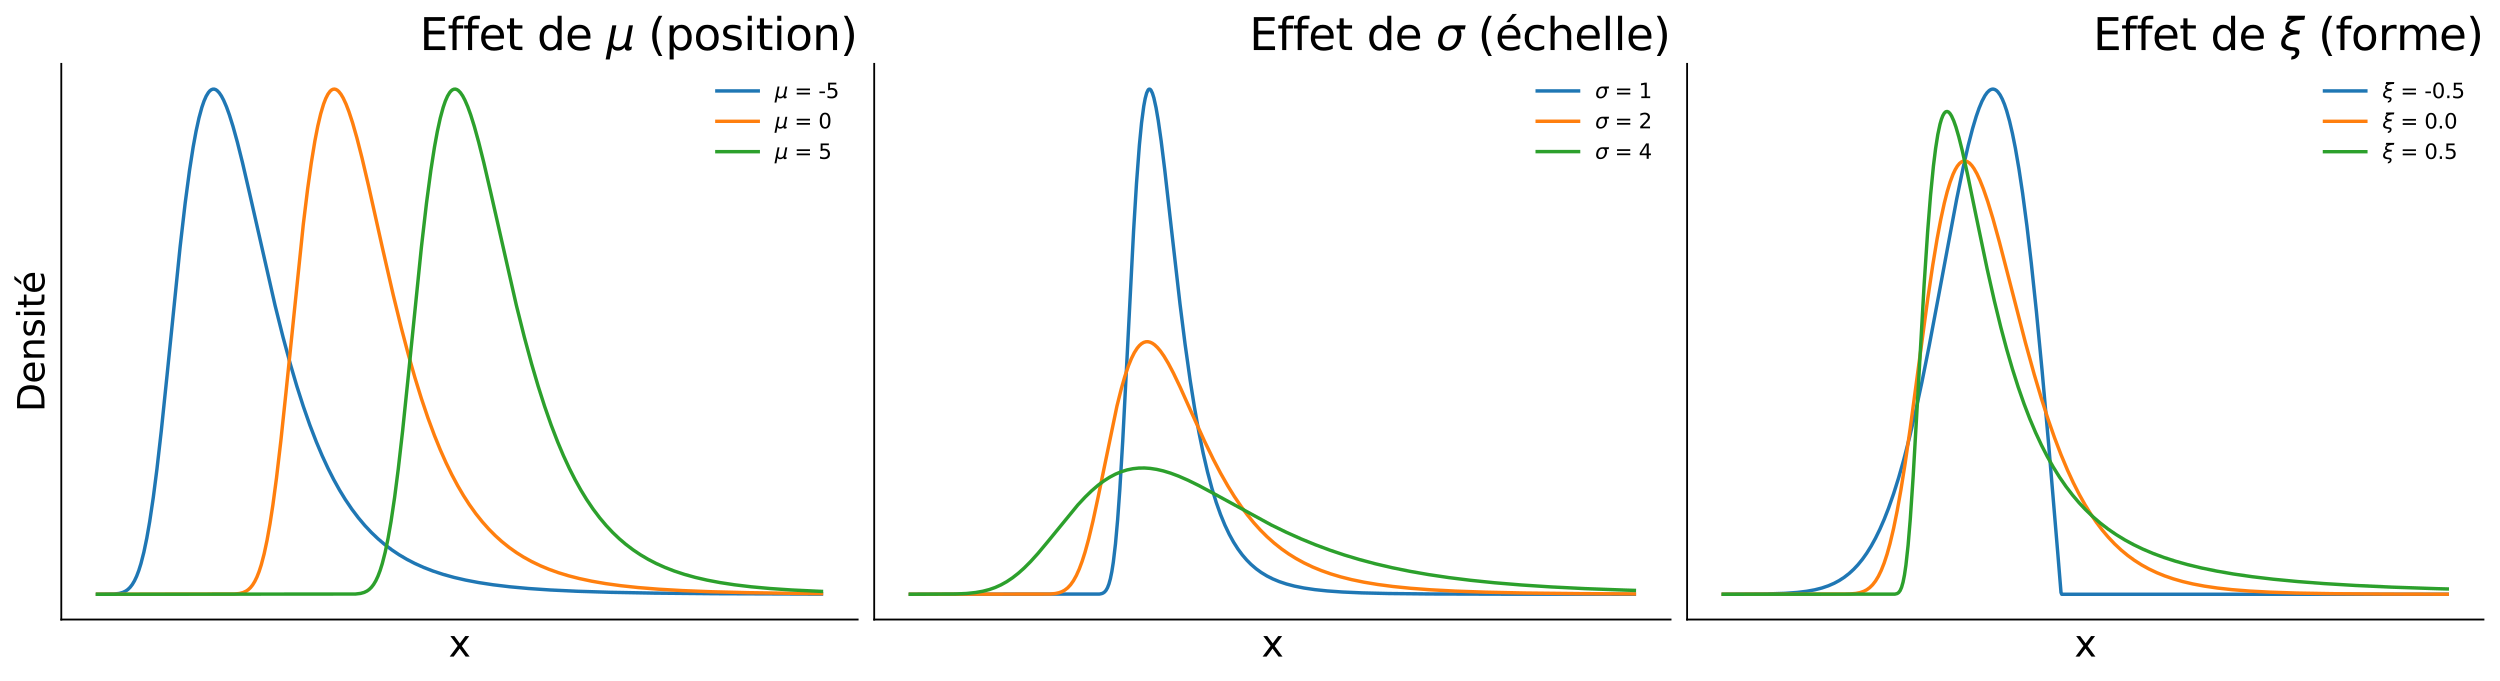 <?xml version="1.0" encoding="utf-8" standalone="no"?>
<!DOCTYPE svg PUBLIC "-//W3C//DTD SVG 1.1//EN"
  "http://www.w3.org/Graphics/SVG/1.1/DTD/svg11.dtd">
<svg xmlns:xlink="http://www.w3.org/1999/xlink" width="1088.4pt" height="296.4pt" viewBox="0 0 1088.4 296.4" xmlns="http://www.w3.org/2000/svg" version="1.1">
 <defs>
  <style type="text/css">*{stroke-linejoin: round; stroke-linecap: butt}</style>
 </defs>
 <g id="figure_1">
  <g id="patch_1">
   <path d="M 0 296.4 
L 1088.4 296.4 
L 1088.4 0 
L 0 0 
z
" style="fill: #ffffff"/>
  </g>
  <g id="axes_1">
   <g id="patch_2">
    <path d="M 26.685 269.715 
L 373.39 269.715 
L 373.39 27.792 
L 26.685 27.792 
z
" style="fill: #ffffff"/>
   </g>
   <g id="matplotlib.axis_1">
    <g id="text_1">
     <!-- x -->
     <g transform="translate(195.302 285.872) scale(0.16 -0.16)">
      <defs>
       <path id="DejaVuSans-78" d="M 3513 3500 
L 2247 1797 
L 3578 0 
L 2900 0 
L 1881 1375 
L 863 0 
L 184 0 
L 1544 1831 
L 300 3500 
L 978 3500 
L 1906 2253 
L 2834 3500 
L 3513 3500 
z
" transform="scale(0.016)"/>
      </defs>
      <use xlink:href="#DejaVuSans-78"/>
     </g>
    </g>
   </g>
   <g id="matplotlib.axis_2">
    <g id="text_2">
     <!-- Densité -->
     <g transform="translate(19.358 179.355) rotate(-90) scale(0.16 -0.16)">
      <defs>
       <path id="DejaVuSans-44" d="M 1259 4147 
L 1259 519 
L 2022 519 
Q 2988 519 3436 956 
Q 3884 1394 3884 2338 
Q 3884 3275 3436 3711 
Q 2988 4147 2022 4147 
L 1259 4147 
z
M 628 4666 
L 1925 4666 
Q 3281 4666 3915 4102 
Q 4550 3538 4550 2338 
Q 4550 1131 3912 565 
Q 3275 0 1925 0 
L 628 0 
L 628 4666 
z
" transform="scale(0.016)"/>
       <path id="DejaVuSans-65" d="M 3597 1894 
L 3597 1613 
L 953 1613 
Q 991 1019 1311 708 
Q 1631 397 2203 397 
Q 2534 397 2845 478 
Q 3156 559 3463 722 
L 3463 178 
Q 3153 47 2828 -22 
Q 2503 -91 2169 -91 
Q 1331 -91 842 396 
Q 353 884 353 1716 
Q 353 2575 817 3079 
Q 1281 3584 2069 3584 
Q 2775 3584 3186 3129 
Q 3597 2675 3597 1894 
z
M 3022 2063 
Q 3016 2534 2758 2815 
Q 2500 3097 2075 3097 
Q 1594 3097 1305 2825 
Q 1016 2553 972 2059 
L 3022 2063 
z
" transform="scale(0.016)"/>
       <path id="DejaVuSans-6e" d="M 3513 2113 
L 3513 0 
L 2938 0 
L 2938 2094 
Q 2938 2591 2744 2837 
Q 2550 3084 2163 3084 
Q 1697 3084 1428 2787 
Q 1159 2491 1159 1978 
L 1159 0 
L 581 0 
L 581 3500 
L 1159 3500 
L 1159 2956 
Q 1366 3272 1645 3428 
Q 1925 3584 2291 3584 
Q 2894 3584 3203 3211 
Q 3513 2838 3513 2113 
z
" transform="scale(0.016)"/>
       <path id="DejaVuSans-73" d="M 2834 3397 
L 2834 2853 
Q 2591 2978 2328 3040 
Q 2066 3103 1784 3103 
Q 1356 3103 1142 2972 
Q 928 2841 928 2578 
Q 928 2378 1081 2264 
Q 1234 2150 1697 2047 
L 1894 2003 
Q 2506 1872 2764 1633 
Q 3022 1394 3022 966 
Q 3022 478 2636 193 
Q 2250 -91 1575 -91 
Q 1294 -91 989 -36 
Q 684 19 347 128 
L 347 722 
Q 666 556 975 473 
Q 1284 391 1588 391 
Q 1994 391 2212 530 
Q 2431 669 2431 922 
Q 2431 1156 2273 1281 
Q 2116 1406 1581 1522 
L 1381 1569 
Q 847 1681 609 1914 
Q 372 2147 372 2553 
Q 372 3047 722 3315 
Q 1072 3584 1716 3584 
Q 2034 3584 2315 3537 
Q 2597 3491 2834 3397 
z
" transform="scale(0.016)"/>
       <path id="DejaVuSans-69" d="M 603 3500 
L 1178 3500 
L 1178 0 
L 603 0 
L 603 3500 
z
M 603 4863 
L 1178 4863 
L 1178 4134 
L 603 4134 
L 603 4863 
z
" transform="scale(0.016)"/>
       <path id="DejaVuSans-74" d="M 1172 4494 
L 1172 3500 
L 2356 3500 
L 2356 3053 
L 1172 3053 
L 1172 1153 
Q 1172 725 1289 603 
Q 1406 481 1766 481 
L 2356 481 
L 2356 0 
L 1766 0 
Q 1100 0 847 248 
Q 594 497 594 1153 
L 594 3053 
L 172 3053 
L 172 3500 
L 594 3500 
L 594 4494 
L 1172 4494 
z
" transform="scale(0.016)"/>
       <path id="DejaVuSans-e9" d="M 3597 1894 
L 3597 1613 
L 953 1613 
Q 991 1019 1311 708 
Q 1631 397 2203 397 
Q 2534 397 2845 478 
Q 3156 559 3463 722 
L 3463 178 
Q 3153 47 2828 -22 
Q 2503 -91 2169 -91 
Q 1331 -91 842 396 
Q 353 884 353 1716 
Q 353 2575 817 3079 
Q 1281 3584 2069 3584 
Q 2775 3584 3186 3129 
Q 3597 2675 3597 1894 
z
M 3022 2063 
Q 3016 2534 2758 2815 
Q 2500 3097 2075 3097 
Q 1594 3097 1305 2825 
Q 1016 2553 972 2059 
L 3022 2063 
z
M 2469 5119 
L 3091 5119 
L 2072 3944 
L 1594 3944 
L 2469 5119 
z
" transform="scale(0.016)"/>
      </defs>
      <use xlink:href="#DejaVuSans-44"/>
      <use xlink:href="#DejaVuSans-65" transform="translate(77.002 0)"/>
      <use xlink:href="#DejaVuSans-6e" transform="translate(138.525 0)"/>
      <use xlink:href="#DejaVuSans-73" transform="translate(201.904 0)"/>
      <use xlink:href="#DejaVuSans-69" transform="translate(254.004 0)"/>
      <use xlink:href="#DejaVuSans-74" transform="translate(281.787 0)"/>
      <use xlink:href="#DejaVuSans-e9" transform="translate(320.996 0)"/>
     </g>
    </g>
   </g>
   <g id="line2d_1">
    <path d="M 42.444 258.718 
L 49.701 258.614 
L 51.909 258.35 
L 53.487 257.91 
L 54.749 257.295 
L 55.695 256.613 
L 56.642 255.686 
L 57.588 254.457 
L 58.535 252.867 
L 59.481 250.855 
L 60.428 248.363 
L 61.374 245.338 
L 62.636 240.395 
L 63.898 234.343 
L 65.16 227.142 
L 66.738 216.538 
L 68.315 204.27 
L 70.208 187.68 
L 72.732 163.344 
L 78.412 107.505 
L 80.62 88.398 
L 82.513 74.154 
L 84.091 64.032 
L 85.353 57.158 
L 86.615 51.4 
L 87.877 46.759 
L 88.823 44.002 
L 89.77 41.851 
L 90.716 40.287 
L 91.347 39.559 
L 91.978 39.075 
L 92.609 38.827 
L 93.24 38.806 
L 93.871 39.004 
L 94.502 39.412 
L 95.449 40.396 
L 96.395 41.8 
L 97.342 43.591 
L 98.604 46.525 
L 99.866 50.014 
L 101.443 55.046 
L 103.336 61.889 
L 105.545 70.712 
L 108.7 84.32 
L 119.742 132.924 
L 123.213 146.765 
L 126.368 158.399 
L 129.207 168.051 
L 132.047 176.922 
L 134.886 185.029 
L 137.726 192.405 
L 140.25 198.379 
L 142.774 203.84 
L 145.298 208.822 
L 147.822 213.36 
L 150.346 217.487 
L 153.185 221.682 
L 156.025 225.444 
L 158.864 228.817 
L 161.704 231.838 
L 164.543 234.544 
L 167.383 236.967 
L 170.538 239.363 
L 173.693 241.483 
L 177.164 243.534 
L 180.634 245.328 
L 184.42 247.03 
L 188.522 248.617 
L 192.939 250.072 
L 197.671 251.384 
L 202.719 252.551 
L 208.398 253.629 
L 214.708 254.594 
L 221.965 255.465 
L 230.168 256.216 
L 239.633 256.857 
L 251.306 257.412 
L 265.82 257.865 
L 284.75 258.217 
L 311.252 258.471 
L 353.845 258.631 
L 357.631 258.639 
L 357.631 258.639 
" clip-path="url(#p0a487af336)" style="fill: none; stroke: #1f77b4; stroke-width: 1.5; stroke-linecap: square"/>
   </g>
   <g id="line2d_2">
    <path d="M 42.444 258.718 
L 102.074 258.624 
L 104.283 258.379 
L 105.86 257.968 
L 107.122 257.388 
L 108.069 256.742 
L 109.015 255.86 
L 109.962 254.685 
L 110.908 253.159 
L 111.855 251.222 
L 112.801 248.814 
L 113.748 245.881 
L 115.01 241.072 
L 116.272 235.162 
L 117.534 228.105 
L 118.796 219.902 
L 120.373 208.114 
L 122.266 191.993 
L 124.475 171.139 
L 132.047 97.653 
L 133.94 82.2 
L 135.517 70.944 
L 137.095 61.325 
L 138.357 54.867 
L 139.619 49.529 
L 140.881 45.304 
L 141.827 42.852 
L 142.774 40.997 
L 143.72 39.718 
L 144.351 39.173 
L 144.982 38.867 
L 145.613 38.79 
L 146.244 38.935 
L 146.875 39.291 
L 147.506 39.85 
L 148.453 41.048 
L 149.399 42.649 
L 150.661 45.355 
L 151.923 48.645 
L 153.501 53.465 
L 155.394 60.107 
L 157.602 68.76 
L 160.442 80.842 
L 166.436 107.678 
L 171.169 128.313 
L 174.64 142.474 
L 177.795 154.435 
L 180.634 164.391 
L 183.474 173.564 
L 186.313 181.966 
L 189.153 189.621 
L 191.677 195.83 
L 194.201 201.512 
L 196.725 206.699 
L 199.249 211.427 
L 201.773 215.73 
L 204.297 219.641 
L 207.136 223.615 
L 209.976 227.177 
L 212.815 230.369 
L 215.655 233.228 
L 218.494 235.789 
L 221.649 238.321 
L 224.804 240.561 
L 227.959 242.543 
L 231.43 244.461 
L 235.216 246.281 
L 239.002 247.855 
L 243.103 249.323 
L 247.52 250.669 
L 252.253 251.884 
L 257.616 253.028 
L 263.611 254.066 
L 270.237 254.981 
L 277.809 255.794 
L 286.643 256.508 
L 297.054 257.116 
L 309.674 257.62 
L 325.765 258.028 
L 347.219 258.336 
L 357.631 258.428 
L 357.631 258.428 
" clip-path="url(#p0a487af336)" style="fill: none; stroke: #ff7f0e; stroke-width: 1.5; stroke-linecap: square"/>
   </g>
   <g id="line2d_3">
    <path d="M 42.444 258.718 
L 154.763 258.614 
L 156.971 258.35 
L 158.549 257.91 
L 159.811 257.295 
L 160.757 256.613 
L 161.704 255.686 
L 162.65 254.457 
L 163.597 252.867 
L 164.543 250.855 
L 165.49 248.363 
L 166.436 245.338 
L 167.698 240.395 
L 168.961 234.343 
L 170.223 227.142 
L 171.8 216.538 
L 173.378 204.27 
L 175.271 187.68 
L 177.795 163.344 
L 183.474 107.505 
L 185.682 88.398 
L 187.575 74.154 
L 189.153 64.032 
L 190.415 57.158 
L 191.677 51.4 
L 192.939 46.759 
L 193.885 44.002 
L 194.832 41.851 
L 195.778 40.287 
L 196.409 39.559 
L 197.04 39.075 
L 197.671 38.827 
L 198.302 38.806 
L 198.933 39.004 
L 199.564 39.412 
L 200.511 40.396 
L 201.457 41.8 
L 202.404 43.591 
L 203.666 46.525 
L 204.928 50.014 
L 206.505 55.046 
L 208.398 61.889 
L 210.607 70.712 
L 213.762 84.32 
L 224.804 132.924 
L 228.275 146.765 
L 231.43 158.399 
L 234.269 168.051 
L 237.109 176.922 
L 239.948 185.029 
L 242.788 192.405 
L 245.312 198.379 
L 247.836 203.84 
L 250.36 208.822 
L 252.884 213.36 
L 255.408 217.487 
L 258.247 221.682 
L 261.087 225.444 
L 263.927 228.817 
L 266.766 231.838 
L 269.606 234.544 
L 272.445 236.967 
L 275.6 239.363 
L 278.755 241.483 
L 282.226 243.534 
L 285.696 245.328 
L 289.482 247.03 
L 293.584 248.617 
L 298.001 250.072 
L 302.733 251.384 
L 307.781 252.551 
L 313.46 253.629 
L 319.77 254.594 
L 327.027 255.465 
L 335.23 256.216 
L 344.695 256.857 
L 356.369 257.412 
L 357.631 257.461 
L 357.631 257.461 
" clip-path="url(#p0a487af336)" style="fill: none; stroke: #2ca02c; stroke-width: 1.5; stroke-linecap: square"/>
   </g>
   <g id="patch_3">
    <path d="M 26.685 269.715 
L 26.685 27.792 
" style="fill: none; stroke: #000000; stroke-width: 0.8; stroke-linejoin: miter; stroke-linecap: square"/>
   </g>
   <g id="patch_4">
    <path d="M 26.685 269.715 
L 373.39 269.715 
" style="fill: none; stroke: #000000; stroke-width: 0.8; stroke-linejoin: miter; stroke-linecap: square"/>
   </g>
   <g id="text_3">
    <!-- Effet de $\mu$ (position) -->
    <g transform="translate(182.734 21.792) scale(0.192 -0.192)">
     <defs>
      <path id="DejaVuSans-45" d="M 628 4666 
L 3578 4666 
L 3578 4134 
L 1259 4134 
L 1259 2753 
L 3481 2753 
L 3481 2222 
L 1259 2222 
L 1259 531 
L 3634 531 
L 3634 0 
L 628 0 
L 628 4666 
z
" transform="scale(0.016)"/>
      <path id="DejaVuSans-66" d="M 2375 4863 
L 2375 4384 
L 1825 4384 
Q 1516 4384 1395 4259 
Q 1275 4134 1275 3809 
L 1275 3500 
L 2222 3500 
L 2222 3053 
L 1275 3053 
L 1275 0 
L 697 0 
L 697 3053 
L 147 3053 
L 147 3500 
L 697 3500 
L 697 3744 
Q 697 4328 969 4595 
Q 1241 4863 1831 4863 
L 2375 4863 
z
" transform="scale(0.016)"/>
      <path id="DejaVuSans-20" transform="scale(0.016)"/>
      <path id="DejaVuSans-64" d="M 2906 2969 
L 2906 4863 
L 3481 4863 
L 3481 0 
L 2906 0 
L 2906 525 
Q 2725 213 2448 61 
Q 2172 -91 1784 -91 
Q 1150 -91 751 415 
Q 353 922 353 1747 
Q 353 2572 751 3078 
Q 1150 3584 1784 3584 
Q 2172 3584 2448 3432 
Q 2725 3281 2906 2969 
z
M 947 1747 
Q 947 1113 1208 752 
Q 1469 391 1925 391 
Q 2381 391 2643 752 
Q 2906 1113 2906 1747 
Q 2906 2381 2643 2742 
Q 2381 3103 1925 3103 
Q 1469 3103 1208 2742 
Q 947 2381 947 1747 
z
" transform="scale(0.016)"/>
      <path id="DejaVuSans-Oblique-3bc" d="M -84 -1331 
L 856 3500 
L 1434 3500 
L 1009 1322 
Q 997 1256 987 1175 
Q 978 1094 978 1013 
Q 978 722 1161 565 
Q 1344 409 1684 409 
Q 2147 409 2431 671 
Q 2716 934 2816 1459 
L 3213 3500 
L 3788 3500 
L 3266 809 
Q 3253 750 3248 706 
Q 3244 663 3244 628 
Q 3244 531 3283 486 
Q 3322 441 3406 441 
Q 3438 441 3492 456 
Q 3547 472 3647 513 
L 3559 50 
Q 3422 -19 3297 -55 
Q 3172 -91 3053 -91 
Q 2847 -91 2730 40 
Q 2613 172 2613 403 
Q 2438 153 2195 31 
Q 1953 -91 1625 -91 
Q 1334 -91 1117 43 
Q 900 178 831 397 
L 494 -1331 
L -84 -1331 
z
" transform="scale(0.016)"/>
      <path id="DejaVuSans-28" d="M 1984 4856 
Q 1566 4138 1362 3434 
Q 1159 2731 1159 2009 
Q 1159 1288 1364 580 
Q 1569 -128 1984 -844 
L 1484 -844 
Q 1016 -109 783 600 
Q 550 1309 550 2009 
Q 550 2706 781 3412 
Q 1013 4119 1484 4856 
L 1984 4856 
z
" transform="scale(0.016)"/>
      <path id="DejaVuSans-70" d="M 1159 525 
L 1159 -1331 
L 581 -1331 
L 581 3500 
L 1159 3500 
L 1159 2969 
Q 1341 3281 1617 3432 
Q 1894 3584 2278 3584 
Q 2916 3584 3314 3078 
Q 3713 2572 3713 1747 
Q 3713 922 3314 415 
Q 2916 -91 2278 -91 
Q 1894 -91 1617 61 
Q 1341 213 1159 525 
z
M 3116 1747 
Q 3116 2381 2855 2742 
Q 2594 3103 2138 3103 
Q 1681 3103 1420 2742 
Q 1159 2381 1159 1747 
Q 1159 1113 1420 752 
Q 1681 391 2138 391 
Q 2594 391 2855 752 
Q 3116 1113 3116 1747 
z
" transform="scale(0.016)"/>
      <path id="DejaVuSans-6f" d="M 1959 3097 
Q 1497 3097 1228 2736 
Q 959 2375 959 1747 
Q 959 1119 1226 758 
Q 1494 397 1959 397 
Q 2419 397 2687 759 
Q 2956 1122 2956 1747 
Q 2956 2369 2687 2733 
Q 2419 3097 1959 3097 
z
M 1959 3584 
Q 2709 3584 3137 3096 
Q 3566 2609 3566 1747 
Q 3566 888 3137 398 
Q 2709 -91 1959 -91 
Q 1206 -91 779 398 
Q 353 888 353 1747 
Q 353 2609 779 3096 
Q 1206 3584 1959 3584 
z
" transform="scale(0.016)"/>
      <path id="DejaVuSans-29" d="M 513 4856 
L 1013 4856 
Q 1481 4119 1714 3412 
Q 1947 2706 1947 2009 
Q 1947 1309 1714 600 
Q 1481 -109 1013 -844 
L 513 -844 
Q 928 -128 1133 580 
Q 1338 1288 1338 2009 
Q 1338 2731 1133 3434 
Q 928 4138 513 4856 
z
" transform="scale(0.016)"/>
     </defs>
     <use xlink:href="#DejaVuSans-45" transform="translate(0 0.016)"/>
     <use xlink:href="#DejaVuSans-66" transform="translate(63.184 0.016)"/>
     <use xlink:href="#DejaVuSans-66" transform="translate(98.389 0.016)"/>
     <use xlink:href="#DejaVuSans-65" transform="translate(133.594 0.016)"/>
     <use xlink:href="#DejaVuSans-74" transform="translate(195.117 0.016)"/>
     <use xlink:href="#DejaVuSans-20" transform="translate(234.326 0.016)"/>
     <use xlink:href="#DejaVuSans-64" transform="translate(266.113 0.016)"/>
     <use xlink:href="#DejaVuSans-65" transform="translate(329.59 0.016)"/>
     <use xlink:href="#DejaVuSans-20" transform="translate(391.113 0.016)"/>
     <use xlink:href="#DejaVuSans-Oblique-3bc" transform="translate(422.9 0.016)"/>
     <use xlink:href="#DejaVuSans-20" transform="translate(486.523 0.016)"/>
     <use xlink:href="#DejaVuSans-28" transform="translate(518.311 0.016)"/>
     <use xlink:href="#DejaVuSans-70" transform="translate(557.324 0.016)"/>
     <use xlink:href="#DejaVuSans-6f" transform="translate(620.801 0.016)"/>
     <use xlink:href="#DejaVuSans-73" transform="translate(681.982 0.016)"/>
     <use xlink:href="#DejaVuSans-69" transform="translate(734.082 0.016)"/>
     <use xlink:href="#DejaVuSans-74" transform="translate(761.865 0.016)"/>
     <use xlink:href="#DejaVuSans-69" transform="translate(801.074 0.016)"/>
     <use xlink:href="#DejaVuSans-6f" transform="translate(828.857 0.016)"/>
     <use xlink:href="#DejaVuSans-6e" transform="translate(890.039 0.016)"/>
     <use xlink:href="#DejaVuSans-29" transform="translate(953.418 0.016)"/>
    </g>
   </g>
   <g id="legend_1">
    <g id="line2d_4">
     <path d="M 312.1 39.581 
L 321.1 39.581 
L 330.1 39.581 
" style="fill: none; stroke: #1f77b4; stroke-width: 1.5; stroke-linecap: square"/>
    </g>
    <g id="text_4">
     <!-- $\mu$ = -5 -->
     <g transform="translate(337.3 42.731) scale(0.09 -0.09)">
      <defs>
       <path id="DejaVuSans-3d" d="M 678 2906 
L 4684 2906 
L 4684 2381 
L 678 2381 
L 678 2906 
z
M 678 1631 
L 4684 1631 
L 4684 1100 
L 678 1100 
L 678 1631 
z
" transform="scale(0.016)"/>
       <path id="DejaVuSans-2d" d="M 313 2009 
L 1997 2009 
L 1997 1497 
L 313 1497 
L 313 2009 
z
" transform="scale(0.016)"/>
       <path id="DejaVuSans-35" d="M 691 4666 
L 3169 4666 
L 3169 4134 
L 1269 4134 
L 1269 2991 
Q 1406 3038 1543 3061 
Q 1681 3084 1819 3084 
Q 2600 3084 3056 2656 
Q 3513 2228 3513 1497 
Q 3513 744 3044 326 
Q 2575 -91 1722 -91 
Q 1428 -91 1123 -41 
Q 819 9 494 109 
L 494 744 
Q 775 591 1075 516 
Q 1375 441 1709 441 
Q 2250 441 2565 725 
Q 2881 1009 2881 1497 
Q 2881 1984 2565 2268 
Q 2250 2553 1709 2553 
Q 1456 2553 1204 2497 
Q 953 2441 691 2322 
L 691 4666 
z
" transform="scale(0.016)"/>
      </defs>
      <use xlink:href="#DejaVuSans-Oblique-3bc" transform="translate(0 0.094)"/>
      <use xlink:href="#DejaVuSans-20" transform="translate(63.623 0.094)"/>
      <use xlink:href="#DejaVuSans-3d" transform="translate(95.41 0.094)"/>
      <use xlink:href="#DejaVuSans-20" transform="translate(179.199 0.094)"/>
      <use xlink:href="#DejaVuSans-2d" transform="translate(210.986 0.094)"/>
      <use xlink:href="#DejaVuSans-35" transform="translate(247.07 0.094)"/>
     </g>
    </g>
    <g id="line2d_5">
     <path d="M 312.1 52.809 
L 321.1 52.809 
L 330.1 52.809 
" style="fill: none; stroke: #ff7f0e; stroke-width: 1.5; stroke-linecap: square"/>
    </g>
    <g id="text_5">
     <!-- $\mu$ = 0 -->
     <g transform="translate(337.3 55.959) scale(0.09 -0.09)">
      <defs>
       <path id="DejaVuSans-30" d="M 2034 4250 
Q 1547 4250 1301 3770 
Q 1056 3291 1056 2328 
Q 1056 1369 1301 889 
Q 1547 409 2034 409 
Q 2525 409 2770 889 
Q 3016 1369 3016 2328 
Q 3016 3291 2770 3770 
Q 2525 4250 2034 4250 
z
M 2034 4750 
Q 2819 4750 3233 4129 
Q 3647 3509 3647 2328 
Q 3647 1150 3233 529 
Q 2819 -91 2034 -91 
Q 1250 -91 836 529 
Q 422 1150 422 2328 
Q 422 3509 836 4129 
Q 1250 4750 2034 4750 
z
" transform="scale(0.016)"/>
      </defs>
      <use xlink:href="#DejaVuSans-Oblique-3bc" transform="translate(0 0.781)"/>
      <use xlink:href="#DejaVuSans-20" transform="translate(63.623 0.781)"/>
      <use xlink:href="#DejaVuSans-3d" transform="translate(95.41 0.781)"/>
      <use xlink:href="#DejaVuSans-20" transform="translate(179.199 0.781)"/>
      <use xlink:href="#DejaVuSans-30" transform="translate(210.986 0.781)"/>
     </g>
    </g>
    <g id="line2d_6">
     <path d="M 312.1 66.038 
L 321.1 66.038 
L 330.1 66.038 
" style="fill: none; stroke: #2ca02c; stroke-width: 1.5; stroke-linecap: square"/>
    </g>
    <g id="text_6">
     <!-- $\mu$ = 5 -->
     <g transform="translate(337.3 69.188) scale(0.09 -0.09)">
      <use xlink:href="#DejaVuSans-Oblique-3bc" transform="translate(0 0.094)"/>
      <use xlink:href="#DejaVuSans-20" transform="translate(63.623 0.094)"/>
      <use xlink:href="#DejaVuSans-3d" transform="translate(95.41 0.094)"/>
      <use xlink:href="#DejaVuSans-20" transform="translate(179.199 0.094)"/>
      <use xlink:href="#DejaVuSans-35" transform="translate(210.986 0.094)"/>
     </g>
    </g>
   </g>
  </g>
  <g id="axes_2">
   <g id="patch_5">
    <path d="M 380.59 269.715 
L 727.295 269.715 
L 727.295 27.792 
L 380.59 27.792 
z
" style="fill: #ffffff"/>
   </g>
   <g id="matplotlib.axis_3">
    <g id="text_7">
     <!-- x -->
     <g transform="translate(549.207 285.872) scale(0.16 -0.16)">
      <use xlink:href="#DejaVuSans-78"/>
     </g>
    </g>
   </g>
   <g id="matplotlib.axis_4"/>
   <g id="line2d_7">
    <path d="M 396.349 258.718 
L 478.695 258.624 
L 479.642 258.432 
L 480.273 258.166 
L 480.904 257.713 
L 481.535 256.981 
L 482.166 255.86 
L 482.797 254.219 
L 483.428 251.917 
L 484.059 248.814 
L 484.69 244.778 
L 485.636 236.746 
L 486.583 226.16 
L 487.529 213.024 
L 488.791 191.992 
L 490.684 155.449 
L 493.524 100.41 
L 494.786 79.823 
L 496.048 63.111 
L 496.994 53.426 
L 497.941 46.255 
L 498.572 42.85 
L 499.203 40.506 
L 499.834 39.172 
L 500.149 38.865 
L 500.465 38.788 
L 500.78 38.933 
L 501.096 39.289 
L 501.727 40.6 
L 502.358 42.647 
L 503.304 46.93 
L 504.251 52.443 
L 505.513 61.289 
L 507.09 74.026 
L 509.93 99.174 
L 513.716 132.27 
L 515.924 149.76 
L 518.133 165.448 
L 520.026 177.392 
L 521.919 187.982 
L 523.812 197.298 
L 525.705 205.446 
L 527.598 212.541 
L 529.491 218.698 
L 531.384 224.03 
L 533.277 228.639 
L 535.17 232.62 
L 537.063 236.056 
L 538.956 239.022 
L 540.849 241.582 
L 542.742 243.793 
L 544.635 245.703 
L 546.843 247.608 
L 549.052 249.218 
L 551.576 250.757 
L 554.1 252.031 
L 556.94 253.207 
L 560.095 254.257 
L 563.565 255.169 
L 567.667 255.993 
L 572.399 256.695 
L 577.763 257.262 
L 584.388 257.735 
L 592.907 258.114 
L 604.58 258.397 
L 622.564 258.589 
L 656.638 258.69 
L 711.535 258.715 
L 711.535 258.715 
" clip-path="url(#pbd010ca384)" style="fill: none; stroke: #1f77b4; stroke-width: 1.5; stroke-linecap: square"/>
   </g>
   <g id="line2d_8">
    <path d="M 396.349 258.718 
L 457.241 258.618 
L 459.449 258.396 
L 461.027 258.053 
L 462.289 257.598 
L 463.551 256.915 
L 464.813 255.939 
L 466.075 254.596 
L 467.337 252.819 
L 468.599 250.547 
L 469.861 247.732 
L 471.123 244.348 
L 472.385 240.388 
L 473.963 234.659 
L 475.856 226.764 
L 478.064 216.467 
L 486.267 176.83 
L 488.16 169.27 
L 489.738 163.801 
L 491.315 159.161 
L 492.577 156.072 
L 493.839 153.543 
L 495.101 151.568 
L 496.048 150.442 
L 496.994 149.612 
L 497.941 149.066 
L 498.887 148.792 
L 499.834 148.776 
L 500.78 149.003 
L 501.727 149.459 
L 502.673 150.127 
L 503.935 151.32 
L 505.197 152.824 
L 506.775 155.084 
L 508.668 158.259 
L 510.876 162.461 
L 513.716 168.404 
L 518.448 178.946 
L 524.443 192.177 
L 528.229 199.973 
L 531.384 205.999 
L 534.539 211.554 
L 537.378 216.141 
L 540.218 220.341 
L 543.057 224.169 
L 545.897 227.643 
L 548.736 230.786 
L 551.576 233.621 
L 554.731 236.441 
L 557.886 238.945 
L 561.041 241.166 
L 564.196 243.133 
L 567.667 245.038 
L 571.453 246.842 
L 575.239 248.4 
L 579.34 249.847 
L 583.757 251.169 
L 588.49 252.357 
L 593.853 253.466 
L 599.848 254.466 
L 606.473 255.338 
L 614.045 256.105 
L 622.879 256.77 
L 633.606 257.342 
L 646.858 257.81 
L 663.895 258.174 
L 687.557 258.441 
L 711.535 258.573 
L 711.535 258.573 
" clip-path="url(#pbd010ca384)" style="fill: none; stroke: #ff7f0e; stroke-width: 1.5; stroke-linecap: square"/>
   </g>
   <g id="line2d_9">
    <path d="M 396.349 258.718 
L 415.91 258.61 
L 420.958 258.362 
L 424.744 257.96 
L 427.899 257.399 
L 430.739 256.657 
L 433.263 255.769 
L 435.787 254.632 
L 438.311 253.225 
L 440.835 251.533 
L 443.359 249.553 
L 445.883 247.294 
L 448.722 244.447 
L 451.877 240.958 
L 455.979 236.047 
L 469.23 219.842 
L 472.385 216.458 
L 475.225 213.703 
L 478.064 211.259 
L 480.588 209.369 
L 483.112 207.755 
L 485.636 206.42 
L 488.16 205.364 
L 490.684 204.58 
L 493.208 204.058 
L 495.732 203.786 
L 498.256 203.747 
L 500.78 203.924 
L 503.62 204.36 
L 506.459 205.019 
L 509.614 205.981 
L 513.085 207.276 
L 517.186 209.065 
L 521.919 211.39 
L 527.913 214.595 
L 553.469 228.557 
L 560.095 231.774 
L 566.405 234.6 
L 572.715 237.184 
L 579.025 239.53 
L 585.335 241.645 
L 591.96 243.633 
L 598.901 245.479 
L 606.158 247.174 
L 613.73 248.713 
L 621.933 250.149 
L 630.767 251.461 
L 640.232 252.639 
L 650.644 253.707 
L 662.317 254.674 
L 675.253 255.519 
L 690.081 256.262 
L 707.434 256.904 
L 711.535 257.028 
L 711.535 257.028 
" clip-path="url(#pbd010ca384)" style="fill: none; stroke: #2ca02c; stroke-width: 1.5; stroke-linecap: square"/>
   </g>
   <g id="patch_6">
    <path d="M 380.59 269.715 
L 380.59 27.792 
" style="fill: none; stroke: #000000; stroke-width: 0.8; stroke-linejoin: miter; stroke-linecap: square"/>
   </g>
   <g id="patch_7">
    <path d="M 380.59 269.715 
L 727.295 269.715 
" style="fill: none; stroke: #000000; stroke-width: 0.8; stroke-linejoin: miter; stroke-linecap: square"/>
   </g>
   <g id="text_8">
    <!-- Effet de $\sigma$ (échelle) -->
    <g transform="translate(543.935 21.792) scale(0.192 -0.192)">
     <defs>
      <path id="DejaVuSans-Oblique-3c3" d="M 2219 3044 
Q 1744 3044 1422 2700 
Q 1081 2341 969 1747 
Q 844 1119 1044 756 
Q 1241 397 1706 397 
Q 2166 397 2503 759 
Q 2844 1122 2966 1747 
Q 3075 2319 2881 2700 
Q 2700 3044 2219 3044 
z
M 2309 3503 
L 4219 3500 
L 4106 2925 
L 3463 2925 
Q 3706 2438 3575 1747 
Q 3406 888 2884 400 
Q 2359 -91 1609 -91 
Q 856 -91 525 400 
Q 194 888 363 1747 
Q 528 2609 1050 3097 
Q 1484 3503 2309 3503 
z
" transform="scale(0.016)"/>
      <path id="DejaVuSans-63" d="M 3122 3366 
L 3122 2828 
Q 2878 2963 2633 3030 
Q 2388 3097 2138 3097 
Q 1578 3097 1268 2742 
Q 959 2388 959 1747 
Q 959 1106 1268 751 
Q 1578 397 2138 397 
Q 2388 397 2633 464 
Q 2878 531 3122 666 
L 3122 134 
Q 2881 22 2623 -34 
Q 2366 -91 2075 -91 
Q 1284 -91 818 406 
Q 353 903 353 1747 
Q 353 2603 823 3093 
Q 1294 3584 2113 3584 
Q 2378 3584 2631 3529 
Q 2884 3475 3122 3366 
z
" transform="scale(0.016)"/>
      <path id="DejaVuSans-68" d="M 3513 2113 
L 3513 0 
L 2938 0 
L 2938 2094 
Q 2938 2591 2744 2837 
Q 2550 3084 2163 3084 
Q 1697 3084 1428 2787 
Q 1159 2491 1159 1978 
L 1159 0 
L 581 0 
L 581 4863 
L 1159 4863 
L 1159 2956 
Q 1366 3272 1645 3428 
Q 1925 3584 2291 3584 
Q 2894 3584 3203 3211 
Q 3513 2838 3513 2113 
z
" transform="scale(0.016)"/>
      <path id="DejaVuSans-6c" d="M 603 4863 
L 1178 4863 
L 1178 0 
L 603 0 
L 603 4863 
z
" transform="scale(0.016)"/>
     </defs>
     <use xlink:href="#DejaVuSans-45" transform="translate(0 0.016)"/>
     <use xlink:href="#DejaVuSans-66" transform="translate(63.184 0.016)"/>
     <use xlink:href="#DejaVuSans-66" transform="translate(98.389 0.016)"/>
     <use xlink:href="#DejaVuSans-65" transform="translate(133.594 0.016)"/>
     <use xlink:href="#DejaVuSans-74" transform="translate(195.117 0.016)"/>
     <use xlink:href="#DejaVuSans-20" transform="translate(234.326 0.016)"/>
     <use xlink:href="#DejaVuSans-64" transform="translate(266.113 0.016)"/>
     <use xlink:href="#DejaVuSans-65" transform="translate(329.59 0.016)"/>
     <use xlink:href="#DejaVuSans-20" transform="translate(391.113 0.016)"/>
     <use xlink:href="#DejaVuSans-Oblique-3c3" transform="translate(422.9 0.016)"/>
     <use xlink:href="#DejaVuSans-20" transform="translate(486.279 0.016)"/>
     <use xlink:href="#DejaVuSans-28" transform="translate(518.066 0.016)"/>
     <use xlink:href="#DejaVuSans-e9" transform="translate(557.08 0.016)"/>
     <use xlink:href="#DejaVuSans-63" transform="translate(618.604 0.016)"/>
     <use xlink:href="#DejaVuSans-68" transform="translate(673.584 0.016)"/>
     <use xlink:href="#DejaVuSans-65" transform="translate(736.963 0.016)"/>
     <use xlink:href="#DejaVuSans-6c" transform="translate(798.486 0.016)"/>
     <use xlink:href="#DejaVuSans-6c" transform="translate(826.27 0.016)"/>
     <use xlink:href="#DejaVuSans-65" transform="translate(854.053 0.016)"/>
     <use xlink:href="#DejaVuSans-29" transform="translate(915.576 0.016)"/>
    </g>
   </g>
   <g id="legend_2">
    <g id="line2d_10">
     <path d="M 669.245 39.581 
L 678.245 39.581 
L 687.245 39.581 
" style="fill: none; stroke: #1f77b4; stroke-width: 1.5; stroke-linecap: square"/>
    </g>
    <g id="text_9">
     <!-- $\sigma$ = 1 -->
     <g transform="translate(694.445 42.731) scale(0.09 -0.09)">
      <defs>
       <path id="DejaVuSans-31" d="M 794 531 
L 1825 531 
L 1825 4091 
L 703 3866 
L 703 4441 
L 1819 4666 
L 2450 4666 
L 2450 531 
L 3481 531 
L 3481 0 
L 794 0 
L 794 531 
z
" transform="scale(0.016)"/>
      </defs>
      <use xlink:href="#DejaVuSans-Oblique-3c3" transform="translate(0 0.094)"/>
      <use xlink:href="#DejaVuSans-20" transform="translate(63.379 0.094)"/>
      <use xlink:href="#DejaVuSans-3d" transform="translate(95.166 0.094)"/>
      <use xlink:href="#DejaVuSans-20" transform="translate(178.955 0.094)"/>
      <use xlink:href="#DejaVuSans-31" transform="translate(210.742 0.094)"/>
     </g>
    </g>
    <g id="line2d_11">
     <path d="M 669.245 52.791 
L 678.245 52.791 
L 687.245 52.791 
" style="fill: none; stroke: #ff7f0e; stroke-width: 1.5; stroke-linecap: square"/>
    </g>
    <g id="text_10">
     <!-- $\sigma$ = 2 -->
     <g transform="translate(694.445 55.941) scale(0.09 -0.09)">
      <defs>
       <path id="DejaVuSans-32" d="M 1228 531 
L 3431 531 
L 3431 0 
L 469 0 
L 469 531 
Q 828 903 1448 1529 
Q 2069 2156 2228 2338 
Q 2531 2678 2651 2914 
Q 2772 3150 2772 3378 
Q 2772 3750 2511 3984 
Q 2250 4219 1831 4219 
Q 1534 4219 1204 4116 
Q 875 4013 500 3803 
L 500 4441 
Q 881 4594 1212 4672 
Q 1544 4750 1819 4750 
Q 2544 4750 2975 4387 
Q 3406 4025 3406 3419 
Q 3406 3131 3298 2873 
Q 3191 2616 2906 2266 
Q 2828 2175 2409 1742 
Q 1991 1309 1228 531 
z
" transform="scale(0.016)"/>
      </defs>
      <use xlink:href="#DejaVuSans-Oblique-3c3" transform="translate(0 0.781)"/>
      <use xlink:href="#DejaVuSans-20" transform="translate(63.379 0.781)"/>
      <use xlink:href="#DejaVuSans-3d" transform="translate(95.166 0.781)"/>
      <use xlink:href="#DejaVuSans-20" transform="translate(178.955 0.781)"/>
      <use xlink:href="#DejaVuSans-32" transform="translate(210.742 0.781)"/>
     </g>
    </g>
    <g id="line2d_12">
     <path d="M 669.245 66.001 
L 678.245 66.001 
L 687.245 66.001 
" style="fill: none; stroke: #2ca02c; stroke-width: 1.5; stroke-linecap: square"/>
    </g>
    <g id="text_11">
     <!-- $\sigma$ = 4 -->
     <g transform="translate(694.445 69.151) scale(0.09 -0.09)">
      <defs>
       <path id="DejaVuSans-34" d="M 2419 4116 
L 825 1625 
L 2419 1625 
L 2419 4116 
z
M 2253 4666 
L 3047 4666 
L 3047 1625 
L 3713 1625 
L 3713 1100 
L 3047 1100 
L 3047 0 
L 2419 0 
L 2419 1100 
L 313 1100 
L 313 1709 
L 2253 4666 
z
" transform="scale(0.016)"/>
      </defs>
      <use xlink:href="#DejaVuSans-Oblique-3c3" transform="translate(0 0.094)"/>
      <use xlink:href="#DejaVuSans-20" transform="translate(63.379 0.094)"/>
      <use xlink:href="#DejaVuSans-3d" transform="translate(95.166 0.094)"/>
      <use xlink:href="#DejaVuSans-20" transform="translate(178.955 0.094)"/>
      <use xlink:href="#DejaVuSans-34" transform="translate(210.742 0.094)"/>
     </g>
    </g>
   </g>
  </g>
  <g id="axes_3">
   <g id="patch_8">
    <path d="M 734.495 269.715 
L 1081.2 269.715 
L 1081.2 27.792 
L 734.495 27.792 
z
" style="fill: #ffffff"/>
   </g>
   <g id="matplotlib.axis_5">
    <g id="text_12">
     <!-- x -->
     <g transform="translate(903.112 285.872) scale(0.16 -0.16)">
      <use xlink:href="#DejaVuSans-78"/>
     </g>
    </g>
   </g>
   <g id="matplotlib.axis_6"/>
   <g id="line2d_13">
    <path d="M 750.254 258.709 
L 769.184 258.575 
L 777.072 258.311 
L 782.435 257.924 
L 786.537 257.424 
L 790.007 256.794 
L 793.162 255.993 
L 796.002 255.03 
L 798.526 253.93 
L 800.734 252.742 
L 802.943 251.303 
L 805.151 249.573 
L 807.044 247.826 
L 808.937 245.803 
L 810.83 243.473 
L 812.723 240.805 
L 814.616 237.765 
L 816.509 234.322 
L 818.402 230.443 
L 820.295 226.099 
L 822.188 221.262 
L 824.397 214.966 
L 826.605 207.94 
L 828.814 200.167 
L 831.338 190.369 
L 833.862 179.62 
L 836.701 166.47 
L 839.856 150.724 
L 843.958 128.979 
L 851.846 86.761 
L 854.685 72.944 
L 856.894 63.272 
L 858.787 55.956 
L 860.364 50.68 
L 861.626 47.067 
L 862.888 44.047 
L 864.15 41.669 
L 865.097 40.333 
L 866.043 39.4 
L 866.674 39.011 
L 867.305 38.814 
L 867.936 38.813 
L 868.567 39.012 
L 869.198 39.415 
L 869.829 40.027 
L 870.776 41.341 
L 871.722 43.141 
L 872.669 45.433 
L 873.615 48.226 
L 874.877 52.735 
L 876.139 58.145 
L 877.401 64.456 
L 878.979 73.599 
L 880.556 84.106 
L 882.449 98.449 
L 884.342 114.577 
L 886.551 135.454 
L 889.075 161.68 
L 891.914 193.596 
L 896.016 242.565 
L 897.278 257.948 
L 897.593 258.718 
L 1065.44 258.718 
L 1065.44 258.718 
" clip-path="url(#pc8246cbf2c)" style="fill: none; stroke: #1f77b4; stroke-width: 1.5; stroke-linecap: square"/>
   </g>
   <g id="line2d_14">
    <path d="M 750.254 258.718 
L 805.151 258.613 
L 807.991 258.356 
L 809.884 257.968 
L 811.461 257.414 
L 812.723 256.753 
L 813.985 255.838 
L 815.247 254.603 
L 816.509 252.981 
L 817.771 250.9 
L 819.033 248.291 
L 820.295 245.091 
L 821.557 241.246 
L 822.819 236.715 
L 824.397 230.052 
L 825.974 222.278 
L 827.552 213.44 
L 829.445 201.569 
L 831.653 186.31 
L 835.124 160.555 
L 839.225 130.337 
L 841.434 115.485 
L 843.327 104.066 
L 844.905 95.667 
L 846.482 88.395 
L 847.744 83.436 
L 849.006 79.264 
L 850.268 75.886 
L 851.215 73.871 
L 852.161 72.294 
L 853.108 71.147 
L 854.054 70.417 
L 854.685 70.156 
L 855.316 70.07 
L 855.947 70.155 
L 856.578 70.404 
L 857.525 71.074 
L 858.471 72.084 
L 859.418 73.411 
L 860.68 75.641 
L 861.942 78.349 
L 863.519 82.328 
L 865.412 87.846 
L 867.621 95.103 
L 870.46 105.363 
L 874.562 121.192 
L 881.818 149.284 
L 885.604 162.957 
L 888.759 173.545 
L 891.599 182.371 
L 894.438 190.505 
L 897.278 197.945 
L 900.117 204.708 
L 902.641 210.174 
L 905.165 215.153 
L 907.689 219.674 
L 910.213 223.768 
L 912.737 227.465 
L 915.261 230.798 
L 917.785 233.796 
L 920.625 236.805 
L 923.464 239.466 
L 926.304 241.817 
L 929.143 243.889 
L 932.298 245.904 
L 935.453 247.651 
L 938.924 249.304 
L 942.395 250.715 
L 946.181 252.017 
L 950.282 253.192 
L 954.699 254.23 
L 959.747 255.182 
L 965.426 256.015 
L 971.736 256.713 
L 979.308 257.318 
L 988.458 257.812 
L 999.816 258.19 
L 1015.275 258.465 
L 1038.623 258.635 
L 1065.44 258.695 
L 1065.44 258.695 
" clip-path="url(#pc8246cbf2c)" style="fill: none; stroke: #ff7f0e; stroke-width: 1.5; stroke-linecap: square"/>
   </g>
   <g id="line2d_15">
    <path d="M 750.254 258.718 
L 825.028 258.654 
L 825.974 258.4 
L 826.605 257.958 
L 827.236 257.122 
L 827.867 255.701 
L 828.498 253.498 
L 829.129 250.329 
L 829.76 246.052 
L 830.707 237.395 
L 831.653 226.069 
L 832.915 207.38 
L 834.808 174.485 
L 837.648 124.526 
L 839.225 100.788 
L 840.487 84.963 
L 841.749 72.177 
L 842.696 64.569 
L 843.643 58.584 
L 844.589 54.116 
L 845.22 51.92 
L 845.851 50.303 
L 846.482 49.226 
L 847.113 48.646 
L 847.744 48.524 
L 848.375 48.82 
L 849.006 49.496 
L 849.637 50.515 
L 850.584 52.612 
L 851.53 55.295 
L 852.792 59.615 
L 854.37 65.927 
L 856.578 75.885 
L 860.364 94.277 
L 865.097 116.959 
L 868.252 130.958 
L 871.091 142.547 
L 873.615 152.004 
L 876.139 160.677 
L 878.663 168.6 
L 881.187 175.819 
L 883.711 182.386 
L 886.235 188.355 
L 888.759 193.779 
L 891.283 198.709 
L 893.807 203.191 
L 896.647 207.753 
L 899.486 211.86 
L 902.326 215.563 
L 905.165 218.906 
L 908.005 221.928 
L 911.16 224.954 
L 914.315 227.67 
L 917.785 230.343 
L 921.256 232.727 
L 925.042 235.043 
L 928.828 237.099 
L 932.929 239.072 
L 937.347 240.944 
L 942.079 242.7 
L 947.127 244.333 
L 952.491 245.837 
L 958.485 247.283 
L 965.111 248.644 
L 972.367 249.901 
L 980.57 251.084 
L 989.72 252.17 
L 1000.131 253.171 
L 1011.805 254.066 
L 1025.371 254.882 
L 1041.462 255.621 
L 1060.708 256.277 
L 1065.44 256.409 
L 1065.44 256.409 
" clip-path="url(#pc8246cbf2c)" style="fill: none; stroke: #2ca02c; stroke-width: 1.5; stroke-linecap: square"/>
   </g>
   <g id="patch_9">
    <path d="M 734.495 269.715 
L 734.495 27.792 
" style="fill: none; stroke: #000000; stroke-width: 0.8; stroke-linejoin: miter; stroke-linecap: square"/>
   </g>
   <g id="patch_10">
    <path d="M 734.495 269.715 
L 1081.2 269.715 
" style="fill: none; stroke: #000000; stroke-width: 0.8; stroke-linejoin: miter; stroke-linecap: square"/>
   </g>
   <g id="text_13">
    <!-- Effet de $\xi$ (forme) -->
    <g transform="translate(911.28 21.792) scale(0.192 -0.192)">
     <defs>
      <path id="DejaVuSans-Oblique-3be" d="M 2016 397 
Q 2428 394 2628 159 
Q 2844 -88 2772 -463 
Q 2700 -822 2422 -1072 
Q 2119 -1344 1609 -1344 
Q 1656 -1109 1700 -872 
Q 1913 -888 2072 -750 
Q 2194 -641 2216 -525 
Q 2247 -359 2175 -222 
Q 2100 -91 1922 -91 
Q -25 -91 241 1275 
Q 422 2213 1516 2488 
Q 663 2600 822 3413 
Q 941 4028 1678 4284 
L 1028 4284 
L 1141 4863 
L 3606 4863 
L 3494 4284 
Q 1528 4284 1350 3375 
Q 1234 2778 2881 2750 
L 2778 2219 
Q 1009 2288 819 1275 
Q 659 428 2016 397 
z
" transform="scale(0.016)"/>
      <path id="DejaVuSans-72" d="M 2631 2963 
Q 2534 3019 2420 3045 
Q 2306 3072 2169 3072 
Q 1681 3072 1420 2755 
Q 1159 2438 1159 1844 
L 1159 0 
L 581 0 
L 581 3500 
L 1159 3500 
L 1159 2956 
Q 1341 3275 1631 3429 
Q 1922 3584 2338 3584 
Q 2397 3584 2469 3576 
Q 2541 3569 2628 3553 
L 2631 2963 
z
" transform="scale(0.016)"/>
      <path id="DejaVuSans-6d" d="M 3328 2828 
Q 3544 3216 3844 3400 
Q 4144 3584 4550 3584 
Q 5097 3584 5394 3201 
Q 5691 2819 5691 2113 
L 5691 0 
L 5113 0 
L 5113 2094 
Q 5113 2597 4934 2840 
Q 4756 3084 4391 3084 
Q 3944 3084 3684 2787 
Q 3425 2491 3425 1978 
L 3425 0 
L 2847 0 
L 2847 2094 
Q 2847 2600 2669 2842 
Q 2491 3084 2119 3084 
Q 1678 3084 1418 2786 
Q 1159 2488 1159 1978 
L 1159 0 
L 581 0 
L 581 3500 
L 1159 3500 
L 1159 2956 
Q 1356 3278 1631 3431 
Q 1906 3584 2284 3584 
Q 2666 3584 2933 3390 
Q 3200 3197 3328 2828 
z
" transform="scale(0.016)"/>
     </defs>
     <use xlink:href="#DejaVuSans-45" transform="translate(0 0.016)"/>
     <use xlink:href="#DejaVuSans-66" transform="translate(63.184 0.016)"/>
     <use xlink:href="#DejaVuSans-66" transform="translate(98.389 0.016)"/>
     <use xlink:href="#DejaVuSans-65" transform="translate(133.594 0.016)"/>
     <use xlink:href="#DejaVuSans-74" transform="translate(195.117 0.016)"/>
     <use xlink:href="#DejaVuSans-20" transform="translate(234.326 0.016)"/>
     <use xlink:href="#DejaVuSans-64" transform="translate(266.113 0.016)"/>
     <use xlink:href="#DejaVuSans-65" transform="translate(329.59 0.016)"/>
     <use xlink:href="#DejaVuSans-20" transform="translate(391.113 0.016)"/>
     <use xlink:href="#DejaVuSans-Oblique-3be" transform="translate(422.9 0.016)"/>
     <use xlink:href="#DejaVuSans-20" transform="translate(478.662 0.016)"/>
     <use xlink:href="#DejaVuSans-28" transform="translate(510.449 0.016)"/>
     <use xlink:href="#DejaVuSans-66" transform="translate(549.463 0.016)"/>
     <use xlink:href="#DejaVuSans-6f" transform="translate(584.668 0.016)"/>
     <use xlink:href="#DejaVuSans-72" transform="translate(645.85 0.016)"/>
     <use xlink:href="#DejaVuSans-6d" transform="translate(686.963 0.016)"/>
     <use xlink:href="#DejaVuSans-65" transform="translate(784.375 0.016)"/>
     <use xlink:href="#DejaVuSans-29" transform="translate(845.898 0.016)"/>
    </g>
   </g>
   <g id="legend_3">
    <g id="line2d_16">
     <path d="M 1011.99 39.582 
L 1020.99 39.582 
L 1029.99 39.582 
" style="fill: none; stroke: #1f77b4; stroke-width: 1.5; stroke-linecap: square"/>
    </g>
    <g id="text_14">
     <!-- $\xi$ = -0.5 -->
     <g transform="translate(1037.19 42.732) scale(0.09 -0.09)">
      <defs>
       <path id="DejaVuSans-2e" d="M 684 794 
L 1344 794 
L 1344 0 
L 684 0 
L 684 794 
z
" transform="scale(0.016)"/>
      </defs>
      <use xlink:href="#DejaVuSans-Oblique-3be" transform="translate(0 0.016)"/>
      <use xlink:href="#DejaVuSans-20" transform="translate(55.762 0.016)"/>
      <use xlink:href="#DejaVuSans-3d" transform="translate(87.549 0.016)"/>
      <use xlink:href="#DejaVuSans-20" transform="translate(171.338 0.016)"/>
      <use xlink:href="#DejaVuSans-2d" transform="translate(203.125 0.016)"/>
      <use xlink:href="#DejaVuSans-30" transform="translate(239.209 0.016)"/>
      <use xlink:href="#DejaVuSans-2e" transform="translate(302.832 0.016)"/>
      <use xlink:href="#DejaVuSans-35" transform="translate(334.619 0.016)"/>
     </g>
    </g>
    <g id="line2d_17">
     <path d="M 1011.99 52.812 
L 1020.99 52.812 
L 1029.99 52.812 
" style="fill: none; stroke: #ff7f0e; stroke-width: 1.5; stroke-linecap: square"/>
    </g>
    <g id="text_15">
     <!-- $\xi$ = 0.0 -->
     <g transform="translate(1037.19 55.962) scale(0.09 -0.09)">
      <use xlink:href="#DejaVuSans-Oblique-3be" transform="translate(0 0.016)"/>
      <use xlink:href="#DejaVuSans-20" transform="translate(55.762 0.016)"/>
      <use xlink:href="#DejaVuSans-3d" transform="translate(87.549 0.016)"/>
      <use xlink:href="#DejaVuSans-20" transform="translate(171.338 0.016)"/>
      <use xlink:href="#DejaVuSans-30" transform="translate(203.125 0.016)"/>
      <use xlink:href="#DejaVuSans-2e" transform="translate(266.748 0.016)"/>
      <use xlink:href="#DejaVuSans-30" transform="translate(298.535 0.016)"/>
     </g>
    </g>
    <g id="line2d_18">
     <path d="M 1011.99 66.042 
L 1020.99 66.042 
L 1029.99 66.042 
" style="fill: none; stroke: #2ca02c; stroke-width: 1.5; stroke-linecap: square"/>
    </g>
    <g id="text_16">
     <!-- $\xi$ = 0.5 -->
     <g transform="translate(1037.19 69.192) scale(0.09 -0.09)">
      <use xlink:href="#DejaVuSans-Oblique-3be" transform="translate(0 0.016)"/>
      <use xlink:href="#DejaVuSans-20" transform="translate(55.762 0.016)"/>
      <use xlink:href="#DejaVuSans-3d" transform="translate(87.549 0.016)"/>
      <use xlink:href="#DejaVuSans-20" transform="translate(171.338 0.016)"/>
      <use xlink:href="#DejaVuSans-30" transform="translate(203.125 0.016)"/>
      <use xlink:href="#DejaVuSans-2e" transform="translate(266.748 0.016)"/>
      <use xlink:href="#DejaVuSans-35" transform="translate(298.535 0.016)"/>
     </g>
    </g>
   </g>
  </g>
 </g>
 <defs>
  <clipPath id="p0a487af336">
   <rect x="26.685" y="27.792" width="346.705" height="241.923"/>
  </clipPath>
  <clipPath id="pbd010ca384">
   <rect x="380.59" y="27.792" width="346.705" height="241.923"/>
  </clipPath>
  <clipPath id="pc8246cbf2c">
   <rect x="734.495" y="27.792" width="346.705" height="241.923"/>
  </clipPath>
 </defs>
</svg>
